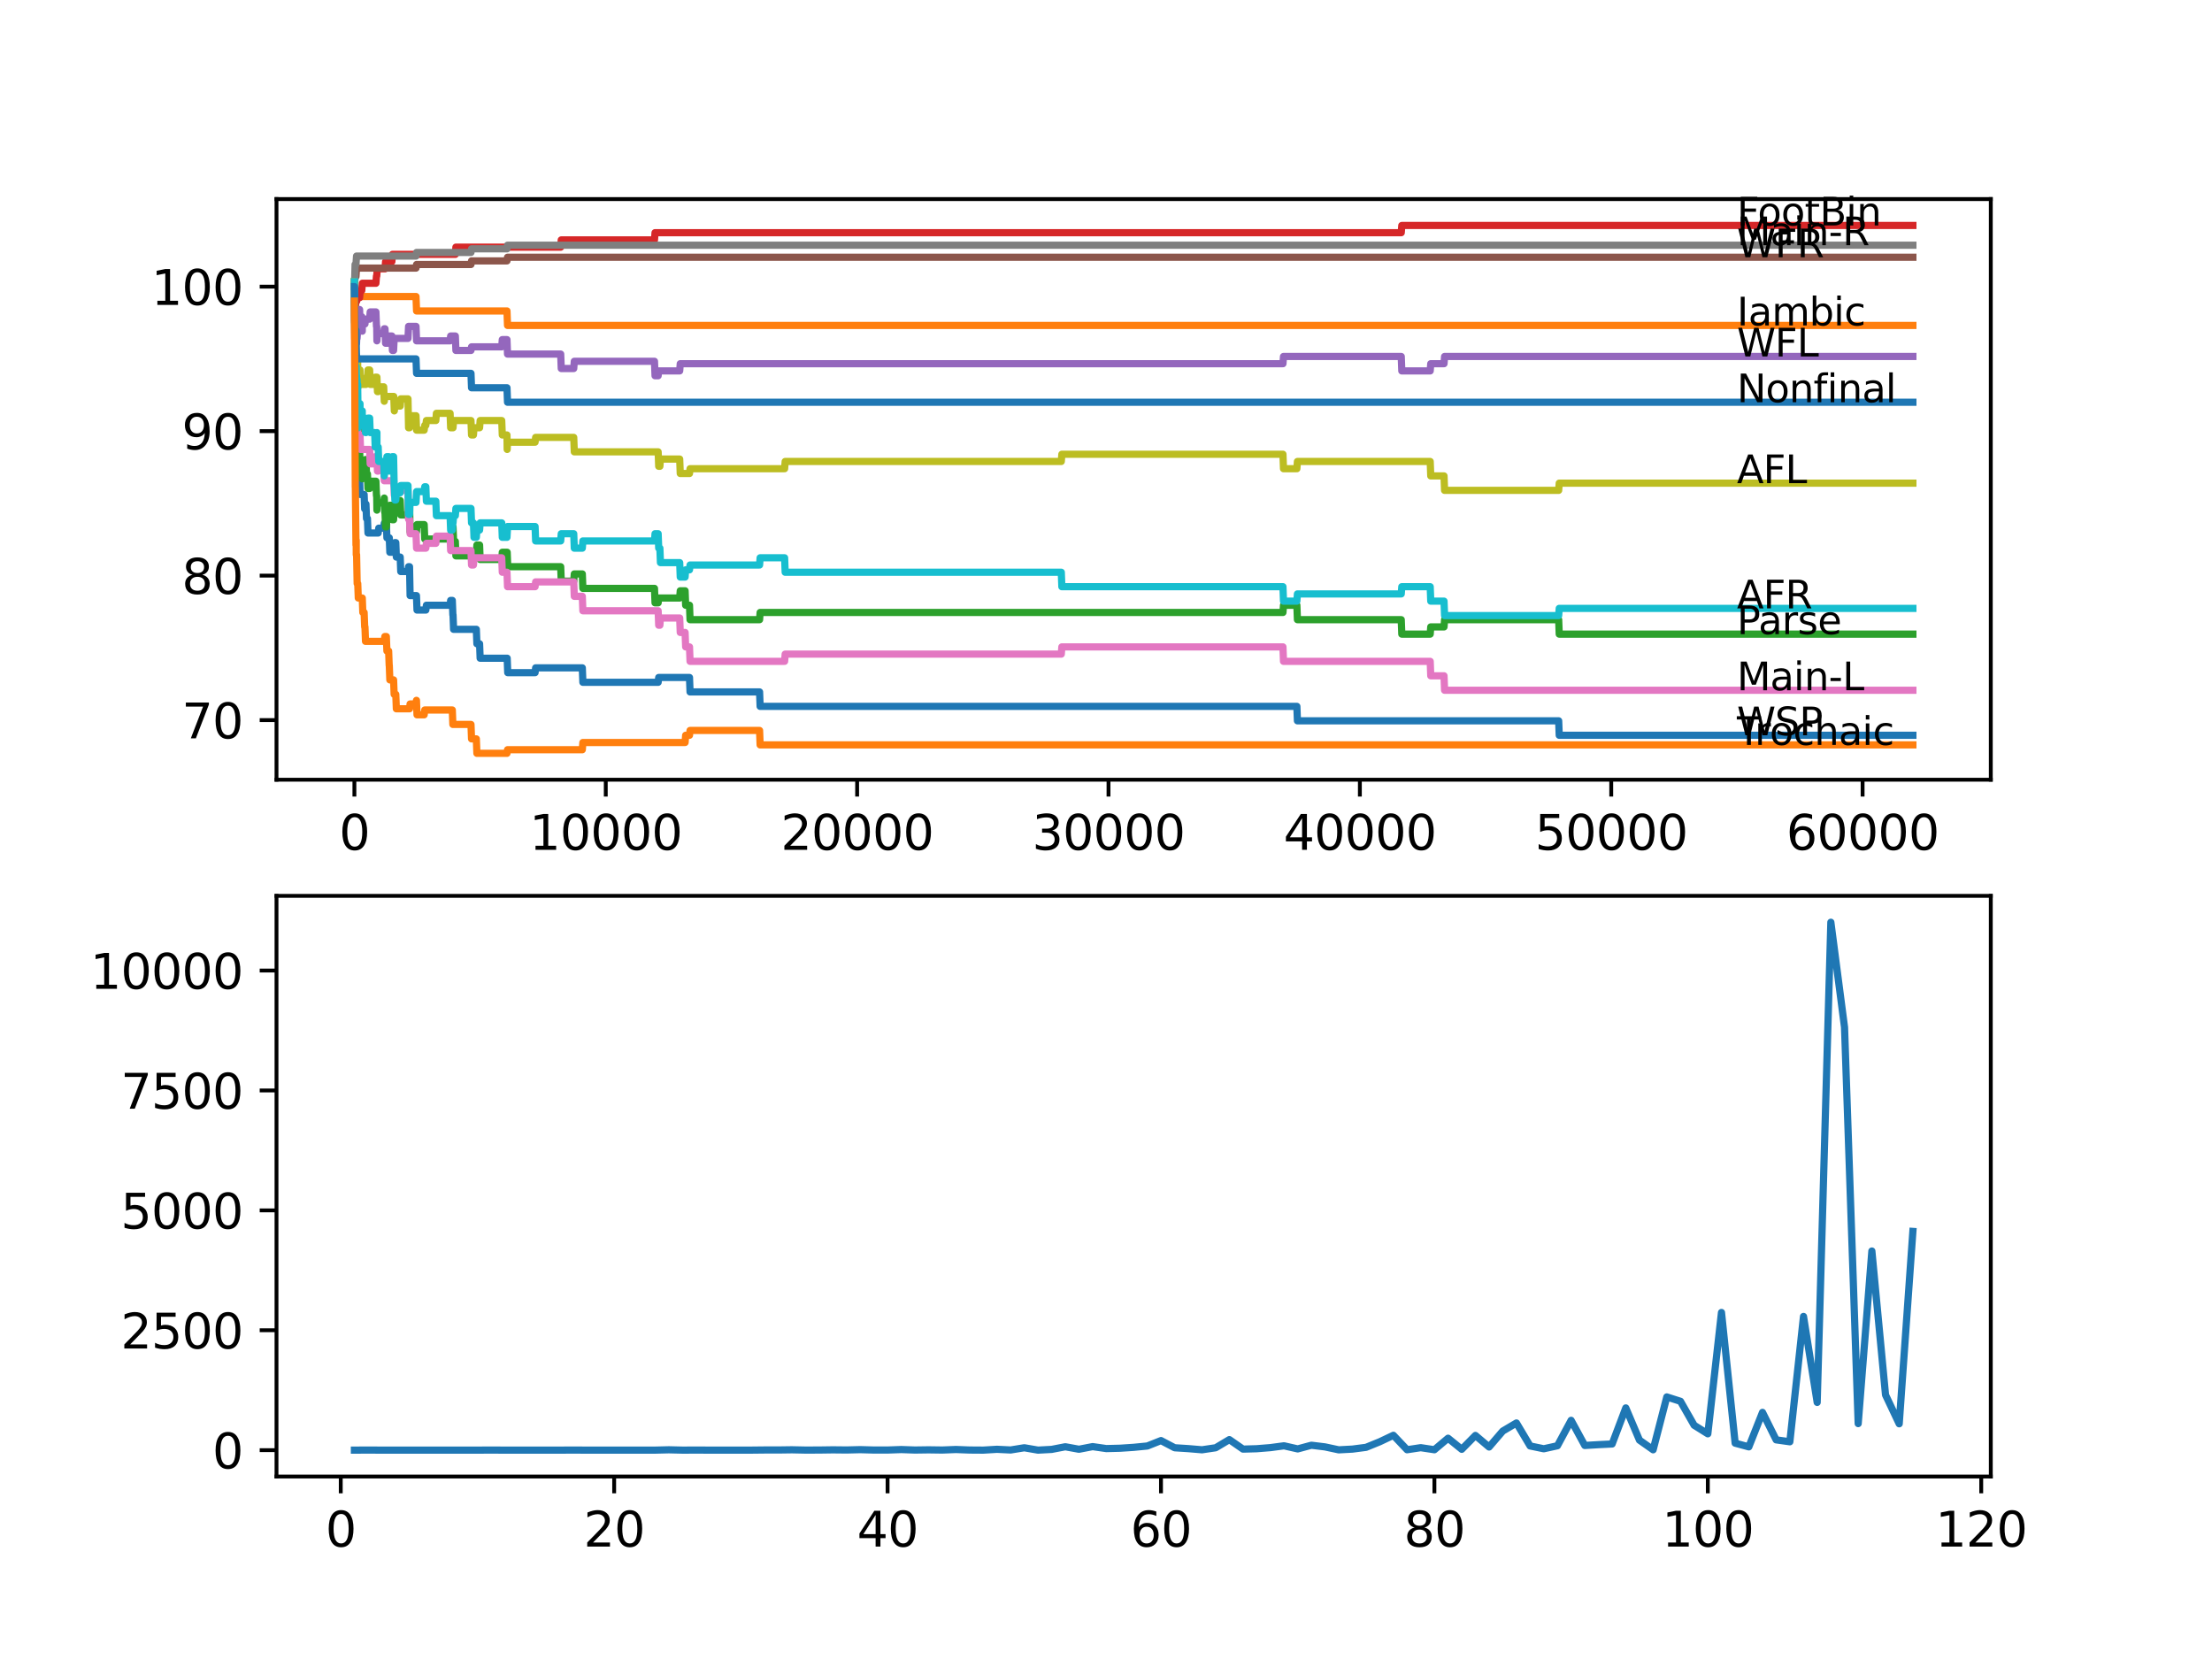<?xml version="1.0" encoding="utf-8" standalone="no"?>
<!DOCTYPE svg PUBLIC "-//W3C//DTD SVG 1.1//EN"
  "http://www.w3.org/Graphics/SVG/1.1/DTD/svg11.dtd">
<svg xmlns:xlink="http://www.w3.org/1999/xlink" width="460.8pt" height="345.6pt" viewBox="0 0 460.8 345.6" xmlns="http://www.w3.org/2000/svg" version="1.1">
 <defs>
  <style type="text/css">*{stroke-linejoin: round; stroke-linecap: butt}</style>
 </defs>
 <g id="figure_1">
  <g id="patch_1">
   <path d="M 0 345.6 
L 460.8 345.6 
L 460.8 0 
L 0 0 
z
" style="fill: #ffffff"/>
  </g>
  <g id="axes_1">
   <g id="patch_2">
    <path d="M 57.6 162.432 
L 414.72 162.432 
L 414.72 41.472 
L 57.6 41.472 
z
" style="fill: #ffffff"/>
   </g>
   <g id="matplotlib.axis_1">
    <g id="xtick_1">
     <g id="line2d_1">
      <defs>
       <path id="m3c7c722fdc" d="M 0 0 
L 0 3.5 
" style="stroke: #000000; stroke-width: 0.8"/>
      </defs>
      <g>
       <use xlink:href="#m3c7c722fdc" x="73.827" y="162.432" style="stroke: #000000; stroke-width: 0.8"/>
      </g>
     </g>
     <g id="text_1">
      <!-- 0 -->
      <g transform="translate(70.646 177.03)scale(0.1 -0.1)">
       <defs>
        <path id="DejaVuSans-30" d="M 2034 4250 
Q 1547 4250 1301 3770 
Q 1056 3291 1056 2328 
Q 1056 1369 1301 889 
Q 1547 409 2034 409 
Q 2525 409 2770 889 
Q 3016 1369 3016 2328 
Q 3016 3291 2770 3770 
Q 2525 4250 2034 4250 
z
M 2034 4750 
Q 2819 4750 3233 4129 
Q 3647 3509 3647 2328 
Q 3647 1150 3233 529 
Q 2819 -91 2034 -91 
Q 1250 -91 836 529 
Q 422 1150 422 2328 
Q 422 3509 836 4129 
Q 1250 4750 2034 4750 
z
" transform="scale(0.016)"/>
       </defs>
       <use xlink:href="#DejaVuSans-30"/>
      </g>
     </g>
    </g>
    <g id="xtick_2">
     <g id="line2d_2">
      <g>
       <use xlink:href="#m3c7c722fdc" x="126.192" y="162.432" style="stroke: #000000; stroke-width: 0.8"/>
      </g>
     </g>
     <g id="text_2">
      <!-- 10000 -->
      <g transform="translate(110.286 177.03)scale(0.1 -0.1)">
       <defs>
        <path id="DejaVuSans-31" d="M 794 531 
L 1825 531 
L 1825 4091 
L 703 3866 
L 703 4441 
L 1819 4666 
L 2450 4666 
L 2450 531 
L 3481 531 
L 3481 0 
L 794 0 
L 794 531 
z
" transform="scale(0.016)"/>
       </defs>
       <use xlink:href="#DejaVuSans-31"/>
       <use xlink:href="#DejaVuSans-30" x="63.623"/>
       <use xlink:href="#DejaVuSans-30" x="127.246"/>
       <use xlink:href="#DejaVuSans-30" x="190.869"/>
       <use xlink:href="#DejaVuSans-30" x="254.492"/>
      </g>
     </g>
    </g>
    <g id="xtick_3">
     <g id="line2d_3">
      <g>
       <use xlink:href="#m3c7c722fdc" x="178.556" y="162.432" style="stroke: #000000; stroke-width: 0.8"/>
      </g>
     </g>
     <g id="text_3">
      <!-- 20000 -->
      <g transform="translate(162.65 177.03)scale(0.1 -0.1)">
       <defs>
        <path id="DejaVuSans-32" d="M 1228 531 
L 3431 531 
L 3431 0 
L 469 0 
L 469 531 
Q 828 903 1448 1529 
Q 2069 2156 2228 2338 
Q 2531 2678 2651 2914 
Q 2772 3150 2772 3378 
Q 2772 3750 2511 3984 
Q 2250 4219 1831 4219 
Q 1534 4219 1204 4116 
Q 875 4013 500 3803 
L 500 4441 
Q 881 4594 1212 4672 
Q 1544 4750 1819 4750 
Q 2544 4750 2975 4387 
Q 3406 4025 3406 3419 
Q 3406 3131 3298 2873 
Q 3191 2616 2906 2266 
Q 2828 2175 2409 1742 
Q 1991 1309 1228 531 
z
" transform="scale(0.016)"/>
       </defs>
       <use xlink:href="#DejaVuSans-32"/>
       <use xlink:href="#DejaVuSans-30" x="63.623"/>
       <use xlink:href="#DejaVuSans-30" x="127.246"/>
       <use xlink:href="#DejaVuSans-30" x="190.869"/>
       <use xlink:href="#DejaVuSans-30" x="254.492"/>
      </g>
     </g>
    </g>
    <g id="xtick_4">
     <g id="line2d_4">
      <g>
       <use xlink:href="#m3c7c722fdc" x="230.921" y="162.432" style="stroke: #000000; stroke-width: 0.8"/>
      </g>
     </g>
     <g id="text_4">
      <!-- 30000 -->
      <g transform="translate(215.015 177.03)scale(0.1 -0.1)">
       <defs>
        <path id="DejaVuSans-33" d="M 2597 2516 
Q 3050 2419 3304 2112 
Q 3559 1806 3559 1356 
Q 3559 666 3084 287 
Q 2609 -91 1734 -91 
Q 1441 -91 1130 -33 
Q 819 25 488 141 
L 488 750 
Q 750 597 1062 519 
Q 1375 441 1716 441 
Q 2309 441 2620 675 
Q 2931 909 2931 1356 
Q 2931 1769 2642 2001 
Q 2353 2234 1838 2234 
L 1294 2234 
L 1294 2753 
L 1863 2753 
Q 2328 2753 2575 2939 
Q 2822 3125 2822 3475 
Q 2822 3834 2567 4026 
Q 2313 4219 1838 4219 
Q 1578 4219 1281 4162 
Q 984 4106 628 3988 
L 628 4550 
Q 988 4650 1302 4700 
Q 1616 4750 1894 4750 
Q 2613 4750 3031 4423 
Q 3450 4097 3450 3541 
Q 3450 3153 3228 2886 
Q 3006 2619 2597 2516 
z
" transform="scale(0.016)"/>
       </defs>
       <use xlink:href="#DejaVuSans-33"/>
       <use xlink:href="#DejaVuSans-30" x="63.623"/>
       <use xlink:href="#DejaVuSans-30" x="127.246"/>
       <use xlink:href="#DejaVuSans-30" x="190.869"/>
       <use xlink:href="#DejaVuSans-30" x="254.492"/>
      </g>
     </g>
    </g>
    <g id="xtick_5">
     <g id="line2d_5">
      <g>
       <use xlink:href="#m3c7c722fdc" x="283.285" y="162.432" style="stroke: #000000; stroke-width: 0.8"/>
      </g>
     </g>
     <g id="text_5">
      <!-- 40000 -->
      <g transform="translate(267.379 177.03)scale(0.1 -0.1)">
       <defs>
        <path id="DejaVuSans-34" d="M 2419 4116 
L 825 1625 
L 2419 1625 
L 2419 4116 
z
M 2253 4666 
L 3047 4666 
L 3047 1625 
L 3713 1625 
L 3713 1100 
L 3047 1100 
L 3047 0 
L 2419 0 
L 2419 1100 
L 313 1100 
L 313 1709 
L 2253 4666 
z
" transform="scale(0.016)"/>
       </defs>
       <use xlink:href="#DejaVuSans-34"/>
       <use xlink:href="#DejaVuSans-30" x="63.623"/>
       <use xlink:href="#DejaVuSans-30" x="127.246"/>
       <use xlink:href="#DejaVuSans-30" x="190.869"/>
       <use xlink:href="#DejaVuSans-30" x="254.492"/>
      </g>
     </g>
    </g>
    <g id="xtick_6">
     <g id="line2d_6">
      <g>
       <use xlink:href="#m3c7c722fdc" x="335.65" y="162.432" style="stroke: #000000; stroke-width: 0.8"/>
      </g>
     </g>
     <g id="text_6">
      <!-- 50000 -->
      <g transform="translate(319.744 177.03)scale(0.1 -0.1)">
       <defs>
        <path id="DejaVuSans-35" d="M 691 4666 
L 3169 4666 
L 3169 4134 
L 1269 4134 
L 1269 2991 
Q 1406 3038 1543 3061 
Q 1681 3084 1819 3084 
Q 2600 3084 3056 2656 
Q 3513 2228 3513 1497 
Q 3513 744 3044 326 
Q 2575 -91 1722 -91 
Q 1428 -91 1123 -41 
Q 819 9 494 109 
L 494 744 
Q 775 591 1075 516 
Q 1375 441 1709 441 
Q 2250 441 2565 725 
Q 2881 1009 2881 1497 
Q 2881 1984 2565 2268 
Q 2250 2553 1709 2553 
Q 1456 2553 1204 2497 
Q 953 2441 691 2322 
L 691 4666 
z
" transform="scale(0.016)"/>
       </defs>
       <use xlink:href="#DejaVuSans-35"/>
       <use xlink:href="#DejaVuSans-30" x="63.623"/>
       <use xlink:href="#DejaVuSans-30" x="127.246"/>
       <use xlink:href="#DejaVuSans-30" x="190.869"/>
       <use xlink:href="#DejaVuSans-30" x="254.492"/>
      </g>
     </g>
    </g>
    <g id="xtick_7">
     <g id="line2d_7">
      <g>
       <use xlink:href="#m3c7c722fdc" x="388.014" y="162.432" style="stroke: #000000; stroke-width: 0.8"/>
      </g>
     </g>
     <g id="text_7">
      <!-- 60000 -->
      <g transform="translate(372.108 177.03)scale(0.1 -0.1)">
       <defs>
        <path id="DejaVuSans-36" d="M 2113 2584 
Q 1688 2584 1439 2293 
Q 1191 2003 1191 1497 
Q 1191 994 1439 701 
Q 1688 409 2113 409 
Q 2538 409 2786 701 
Q 3034 994 3034 1497 
Q 3034 2003 2786 2293 
Q 2538 2584 2113 2584 
z
M 3366 4563 
L 3366 3988 
Q 3128 4100 2886 4159 
Q 2644 4219 2406 4219 
Q 1781 4219 1451 3797 
Q 1122 3375 1075 2522 
Q 1259 2794 1537 2939 
Q 1816 3084 2150 3084 
Q 2853 3084 3261 2657 
Q 3669 2231 3669 1497 
Q 3669 778 3244 343 
Q 2819 -91 2113 -91 
Q 1303 -91 875 529 
Q 447 1150 447 2328 
Q 447 3434 972 4092 
Q 1497 4750 2381 4750 
Q 2619 4750 2861 4703 
Q 3103 4656 3366 4563 
z
" transform="scale(0.016)"/>
       </defs>
       <use xlink:href="#DejaVuSans-36"/>
       <use xlink:href="#DejaVuSans-30" x="63.623"/>
       <use xlink:href="#DejaVuSans-30" x="127.246"/>
       <use xlink:href="#DejaVuSans-30" x="190.869"/>
       <use xlink:href="#DejaVuSans-30" x="254.492"/>
      </g>
     </g>
    </g>
   </g>
   <g id="matplotlib.axis_2">
    <g id="ytick_1">
     <g id="line2d_8">
      <defs>
       <path id="me47353c62b" d="M 0 0 
L -3.5 0 
" style="stroke: #000000; stroke-width: 0.8"/>
      </defs>
      <g>
       <use xlink:href="#me47353c62b" x="57.6" y="150.011" style="stroke: #000000; stroke-width: 0.8"/>
      </g>
     </g>
     <g id="text_8">
      <!-- 70 -->
      <g transform="translate(37.875 153.81)scale(0.1 -0.1)">
       <defs>
        <path id="DejaVuSans-37" d="M 525 4666 
L 3525 4666 
L 3525 4397 
L 1831 0 
L 1172 0 
L 2766 4134 
L 525 4134 
L 525 4666 
z
" transform="scale(0.016)"/>
       </defs>
       <use xlink:href="#DejaVuSans-37"/>
       <use xlink:href="#DejaVuSans-30" x="63.623"/>
      </g>
     </g>
    </g>
    <g id="ytick_2">
     <g id="line2d_9">
      <g>
       <use xlink:href="#me47353c62b" x="57.6" y="119.911" style="stroke: #000000; stroke-width: 0.8"/>
      </g>
     </g>
     <g id="text_9">
      <!-- 80 -->
      <g transform="translate(37.875 123.711)scale(0.1 -0.1)">
       <defs>
        <path id="DejaVuSans-38" d="M 2034 2216 
Q 1584 2216 1326 1975 
Q 1069 1734 1069 1313 
Q 1069 891 1326 650 
Q 1584 409 2034 409 
Q 2484 409 2743 651 
Q 3003 894 3003 1313 
Q 3003 1734 2745 1975 
Q 2488 2216 2034 2216 
z
M 1403 2484 
Q 997 2584 770 2862 
Q 544 3141 544 3541 
Q 544 4100 942 4425 
Q 1341 4750 2034 4750 
Q 2731 4750 3128 4425 
Q 3525 4100 3525 3541 
Q 3525 3141 3298 2862 
Q 3072 2584 2669 2484 
Q 3125 2378 3379 2068 
Q 3634 1759 3634 1313 
Q 3634 634 3220 271 
Q 2806 -91 2034 -91 
Q 1263 -91 848 271 
Q 434 634 434 1313 
Q 434 1759 690 2068 
Q 947 2378 1403 2484 
z
M 1172 3481 
Q 1172 3119 1398 2916 
Q 1625 2713 2034 2713 
Q 2441 2713 2670 2916 
Q 2900 3119 2900 3481 
Q 2900 3844 2670 4047 
Q 2441 4250 2034 4250 
Q 1625 4250 1398 4047 
Q 1172 3844 1172 3481 
z
" transform="scale(0.016)"/>
       </defs>
       <use xlink:href="#DejaVuSans-38"/>
       <use xlink:href="#DejaVuSans-30" x="63.623"/>
      </g>
     </g>
    </g>
    <g id="ytick_3">
     <g id="line2d_10">
      <g>
       <use xlink:href="#me47353c62b" x="57.6" y="89.812" style="stroke: #000000; stroke-width: 0.8"/>
      </g>
     </g>
     <g id="text_10">
      <!-- 90 -->
      <g transform="translate(37.875 93.611)scale(0.1 -0.1)">
       <defs>
        <path id="DejaVuSans-39" d="M 703 97 
L 703 672 
Q 941 559 1184 500 
Q 1428 441 1663 441 
Q 2288 441 2617 861 
Q 2947 1281 2994 2138 
Q 2813 1869 2534 1725 
Q 2256 1581 1919 1581 
Q 1219 1581 811 2004 
Q 403 2428 403 3163 
Q 403 3881 828 4315 
Q 1253 4750 1959 4750 
Q 2769 4750 3195 4129 
Q 3622 3509 3622 2328 
Q 3622 1225 3098 567 
Q 2575 -91 1691 -91 
Q 1453 -91 1209 -44 
Q 966 3 703 97 
z
M 1959 2075 
Q 2384 2075 2632 2365 
Q 2881 2656 2881 3163 
Q 2881 3666 2632 3958 
Q 2384 4250 1959 4250 
Q 1534 4250 1286 3958 
Q 1038 3666 1038 3163 
Q 1038 2656 1286 2365 
Q 1534 2075 1959 2075 
z
" transform="scale(0.016)"/>
       </defs>
       <use xlink:href="#DejaVuSans-39"/>
       <use xlink:href="#DejaVuSans-30" x="63.623"/>
      </g>
     </g>
    </g>
    <g id="ytick_4">
     <g id="line2d_11">
      <g>
       <use xlink:href="#me47353c62b" x="57.6" y="59.712" style="stroke: #000000; stroke-width: 0.8"/>
      </g>
     </g>
     <g id="text_11">
      <!-- 100 -->
      <g transform="translate(31.512 63.512)scale(0.1 -0.1)">
       <use xlink:href="#DejaVuSans-31"/>
       <use xlink:href="#DejaVuSans-30" x="63.623"/>
       <use xlink:href="#DejaVuSans-30" x="127.246"/>
      </g>
     </g>
    </g>
   </g>
   <g id="line2d_12">
    <path d="M 73.833 62.722 
L 73.859 61.117 
L 73.875 67.137 
L 73.917 65.13 
L 74.068 88.708 
L 74.084 88.708 
L 74.21 99.745 
L 74.267 98.741 
L 74.273 101.751 
L 74.314 99.996 
L 74.906 99.996 
L 75.021 103.005 
L 75.854 103.005 
L 75.969 106.015 
L 76.027 106.015 
L 76.142 105.012 
L 76.236 105.012 
L 76.351 108.022 
L 76.545 108.022 
L 76.66 111.032 
L 78.781 111.032 
L 78.896 110.029 
L 79.933 110.029 
L 80.048 109.025 
L 80.483 109.025 
L 80.598 112.035 
L 81.096 112.035 
L 81.211 115.045 
L 81.991 115.045 
L 82.106 114.042 
L 82.143 114.042 
L 82.258 113.039 
L 82.452 113.039 
L 82.567 116.049 
L 83.368 116.049 
L 83.484 119.059 
L 84.992 119.059 
L 85.107 118.055 
L 85.311 118.055 
L 85.431 124.075 
L 86.756 124.075 
L 86.871 127.085 
L 88.709 127.085 
L 88.825 126.082 
L 93.763 126.082 
L 93.878 125.078 
L 94.223 125.078 
L 94.339 128.088 
L 94.375 128.088 
L 94.491 131.098 
L 99.23 131.098 
L 99.345 134.108 
L 99.905 134.108 
L 100.02 137.118 
L 105.655 137.118 
L 105.77 140.128 
L 111.467 140.128 
L 111.582 139.125 
L 121.306 139.125 
L 121.422 142.135 
L 137.105 142.135 
L 137.22 141.132 
L 143.635 141.132 
L 143.75 144.142 
L 158.234 144.142 
L 158.349 147.151 
L 270.163 147.151 
L 270.278 150.161 
L 324.7 150.161 
L 324.816 153.171 
L 398.487 153.171 
L 398.487 153.171 
" clip-path="url(#p05f97fe7d3)" style="fill: none; stroke: #1f77b4; stroke-width: 1.5; stroke-linecap: square"/>
   </g>
   <g id="line2d_13">
    <path d="M 73.833 59.712 
L 73.843 59.712 
L 73.848 58.207 
L 73.901 70.648 
L 73.932 64.779 
L 74.026 64.779 
L 74.142 61.769 
L 86.662 61.769 
L 86.777 64.779 
L 105.613 64.779 
L 105.728 67.789 
L 398.487 67.789 
L 398.487 67.789 
" clip-path="url(#p05f97fe7d3)" style="fill: none; stroke: #ff7f0e; stroke-width: 1.5; stroke-linecap: square"/>
   </g>
   <g id="line2d_14">
    <path d="M 73.833 59.712 
L 73.859 58.107 
L 73.911 65.632 
L 74.042 77.923 
L 74.063 76.418 
L 74.142 79.929 
L 74.152 79.929 
L 74.189 79.177 
L 74.194 82.187 
L 74.252 81.183 
L 74.283 81.183 
L 74.299 80.18 
L 74.304 83.19 
L 74.367 83.19 
L 74.487 90.715 
L 74.508 90.715 
L 74.623 86.2 
L 74.744 92.22 
L 74.906 92.22 
L 74.995 98.24 
L 75.021 96.735 
L 75.367 96.735 
L 75.466 99.745 
L 75.477 98.24 
L 75.854 98.24 
L 75.969 96.735 
L 76.027 96.735 
L 76.142 95.731 
L 76.236 95.731 
L 76.351 98.741 
L 76.545 98.741 
L 76.66 101.751 
L 77.001 101.751 
L 77.116 100.246 
L 78.31 100.246 
L 78.425 103.256 
L 78.477 103.256 
L 78.519 106.266 
L 78.587 104.761 
L 79.933 104.761 
L 80.048 103.758 
L 80.164 106.768 
L 80.205 106.768 
L 80.321 109.778 
L 80.483 109.778 
L 80.598 108.273 
L 80.96 108.273 
L 81.075 106.768 
L 81.096 106.768 
L 81.211 105.263 
L 81.635 105.263 
L 81.75 108.273 
L 81.991 108.273 
L 82.112 105.765 
L 82.452 105.765 
L 82.567 104.26 
L 83.368 104.26 
L 83.484 107.27 
L 84.992 107.27 
L 85.112 104.761 
L 85.311 104.761 
L 85.431 110.781 
L 86.756 110.781 
L 86.871 109.276 
L 88.364 109.276 
L 88.479 112.286 
L 93.763 112.286 
L 93.878 111.283 
L 94.223 111.283 
L 94.339 109.778 
L 94.375 109.778 
L 94.491 112.788 
L 94.857 112.788 
L 94.972 115.798 
L 98.114 115.798 
L 98.229 115.045 
L 99.23 115.045 
L 99.345 113.54 
L 99.905 113.54 
L 100.02 116.55 
L 104.518 116.55 
L 104.634 115.045 
L 105.655 115.045 
L 105.77 118.055 
L 116.803 118.055 
L 116.918 121.065 
L 119.521 121.065 
L 119.636 119.56 
L 121.306 119.56 
L 121.422 122.57 
L 136.34 122.57 
L 136.455 125.58 
L 137.105 125.58 
L 137.22 124.577 
L 141.592 124.577 
L 141.708 123.072 
L 142.718 123.072 
L 142.833 126.082 
L 143.635 126.082 
L 143.75 129.092 
L 158.234 129.092 
L 158.349 127.587 
L 267.262 127.587 
L 267.377 126.082 
L 270.163 126.082 
L 270.278 129.092 
L 291.905 129.092 
L 292.02 132.102 
L 297.937 132.102 
L 298.052 130.597 
L 300.817 130.597 
L 300.932 129.092 
L 324.7 129.092 
L 324.816 132.102 
L 398.487 132.102 
L 398.487 132.102 
" clip-path="url(#p05f97fe7d3)" style="fill: none; stroke: #2ca02c; stroke-width: 1.5; stroke-linecap: square"/>
   </g>
   <g id="line2d_15">
    <path d="M 73.833 59.712 
L 73.875 59.712 
L 73.906 65.732 
L 73.99 63.776 
L 74.021 63.776 
L 74.136 62.772 
L 74.299 62.772 
L 74.414 62.02 
L 74.911 62.02 
L 75.027 60.515 
L 75.367 60.515 
L 75.482 59.01 
L 78.31 59.01 
L 78.425 57.505 
L 78.477 57.505 
L 78.593 56 
L 80.205 56 
L 80.321 54.495 
L 81.635 54.495 
L 81.75 52.99 
L 94.857 52.99 
L 94.972 51.485 
L 116.803 51.485 
L 116.918 49.98 
L 136.34 49.98 
L 136.455 48.475 
L 291.905 48.475 
L 292.02 46.97 
L 398.487 46.97 
L 398.487 46.97 
" clip-path="url(#p05f97fe7d3)" style="fill: none; stroke: #d62728; stroke-width: 1.5; stroke-linecap: square"/>
   </g>
   <g id="line2d_16">
    <path d="M 73.833 59.712 
L 73.848 58.709 
L 73.88 66.736 
L 73.906 65.732 
L 73.953 75.515 
L 74.026 72.003 
L 74.042 72.003 
L 74.157 69.495 
L 74.21 69.495 
L 74.267 68.491 
L 74.273 71.501 
L 74.314 70.498 
L 74.383 70.498 
L 74.498 68.993 
L 74.508 68.993 
L 74.634 64.478 
L 74.911 64.478 
L 74.995 67.488 
L 75.021 65.983 
L 75.367 65.983 
L 75.466 68.993 
L 75.477 67.488 
L 76.027 67.488 
L 76.142 66.485 
L 77.001 66.485 
L 77.116 64.98 
L 78.31 64.98 
L 78.425 67.99 
L 78.477 67.99 
L 78.519 71 
L 78.587 69.495 
L 79.933 69.495 
L 80.048 68.491 
L 80.205 68.491 
L 80.321 71.501 
L 80.96 71.501 
L 81.075 69.996 
L 81.635 69.996 
L 81.75 73.006 
L 81.991 73.006 
L 82.112 70.498 
L 84.992 70.498 
L 85.112 67.99 
L 86.662 67.99 
L 86.777 71 
L 93.763 71 
L 93.878 69.996 
L 94.857 69.996 
L 94.972 73.006 
L 98.114 73.006 
L 98.229 72.254 
L 104.518 72.254 
L 104.634 70.749 
L 105.613 70.749 
L 105.728 73.759 
L 116.803 73.759 
L 116.918 76.769 
L 119.521 76.769 
L 119.636 75.264 
L 136.34 75.264 
L 136.455 78.274 
L 137.105 78.274 
L 137.22 77.27 
L 141.592 77.27 
L 141.708 75.765 
L 267.262 75.765 
L 267.377 74.26 
L 291.905 74.26 
L 292.02 77.27 
L 297.937 77.27 
L 298.052 75.765 
L 300.817 75.765 
L 300.932 74.26 
L 398.487 74.26 
L 398.487 74.26 
" clip-path="url(#p05f97fe7d3)" style="fill: none; stroke: #9467bd; stroke-width: 1.5; stroke-linecap: square"/>
   </g>
   <g id="line2d_17">
    <path d="M 73.833 59.712 
L 73.854 59.712 
L 73.979 57.605 
L 74.152 57.605 
L 74.273 55.85 
L 86.662 55.85 
L 86.777 55.097 
L 98.114 55.097 
L 98.229 54.345 
L 105.613 54.345 
L 105.728 53.592 
L 398.487 53.592 
L 398.487 53.592 
" clip-path="url(#p05f97fe7d3)" style="fill: none; stroke: #8c564b; stroke-width: 1.5; stroke-linecap: square"/>
   </g>
   <g id="line2d_18">
    <path d="M 73.833 58.709 
L 73.843 58.709 
L 73.943 81.183 
L 73.99 80.581 
L 74.006 80.581 
L 74.121 85.598 
L 74.152 85.598 
L 74.267 88.608 
L 74.419 88.608 
L 74.508 86.601 
L 74.513 89.611 
L 74.524 89.611 
L 74.529 89.611 
L 74.623 92.621 
L 74.639 91.618 
L 74.644 91.618 
L 74.76 90.615 
L 74.995 90.615 
L 75.11 93.624 
L 77.001 93.624 
L 77.116 96.634 
L 78.048 96.634 
L 78.163 95.129 
L 78.519 95.129 
L 78.635 98.139 
L 78.781 98.139 
L 78.896 97.136 
L 79.933 97.136 
L 80.048 100.146 
L 82.028 100.146 
L 82.143 103.156 
L 82.258 102.153 
L 84.992 102.153 
L 85.112 108.173 
L 85.311 108.173 
L 85.426 111.183 
L 86.662 111.183 
L 86.777 114.192 
L 88.709 114.192 
L 88.825 113.189 
L 90.794 113.189 
L 90.909 111.684 
L 93.763 111.684 
L 93.878 114.694 
L 98.114 114.694 
L 98.229 117.704 
L 98.627 117.704 
L 98.743 116.199 
L 104.518 116.199 
L 104.634 119.209 
L 105.613 119.209 
L 105.728 122.219 
L 111.467 122.219 
L 111.582 121.216 
L 119.521 121.216 
L 119.636 124.226 
L 121.306 124.226 
L 121.422 127.236 
L 137.105 127.236 
L 137.22 130.246 
L 137.466 130.246 
L 137.581 128.741 
L 141.592 128.741 
L 141.708 131.751 
L 142.718 131.751 
L 142.833 134.76 
L 143.635 134.76 
L 143.75 137.77 
L 163.449 137.77 
L 163.565 136.265 
L 221.087 136.265 
L 221.202 134.76 
L 267.262 134.76 
L 267.377 137.77 
L 297.937 137.77 
L 298.052 140.78 
L 300.817 140.78 
L 300.932 143.79 
L 398.487 143.79 
L 398.487 143.79 
" clip-path="url(#p05f97fe7d3)" style="fill: none; stroke: #e377c2; stroke-width: 1.5; stroke-linecap: square"/>
   </g>
   <g id="line2d_19">
    <path d="M 73.833 59.712 
L 73.843 59.712 
L 73.969 55.097 
L 74.152 55.097 
L 74.273 53.341 
L 86.662 53.341 
L 86.777 52.589 
L 98.114 52.589 
L 98.229 51.836 
L 105.613 51.836 
L 105.728 51.084 
L 398.487 51.084 
L 398.487 51.084 
" clip-path="url(#p05f97fe7d3)" style="fill: none; stroke: #7f7f7f; stroke-width: 1.5; stroke-linecap: square"/>
   </g>
   <g id="line2d_20">
    <path d="M 73.833 58.709 
L 73.848 58.709 
L 73.943 73.408 
L 73.979 71.301 
L 74.006 71.301 
L 74.021 77.321 
L 74.121 75.314 
L 74.136 75.314 
L 74.152 73.809 
L 74.157 76.819 
L 74.241 75.816 
L 74.267 75.816 
L 74.299 78.826 
L 74.377 76.568 
L 74.419 76.568 
L 74.508 74.561 
L 74.513 77.571 
L 74.524 77.571 
L 74.529 77.571 
L 74.623 80.581 
L 74.639 79.578 
L 74.644 79.578 
L 74.76 78.575 
L 74.906 78.575 
L 74.995 77.07 
L 75 80.08 
L 75.011 80.08 
L 76.236 80.08 
L 76.351 78.575 
L 76.545 78.575 
L 76.66 77.07 
L 77.001 77.07 
L 77.116 80.08 
L 78.048 80.08 
L 78.163 78.575 
L 78.519 78.575 
L 78.635 81.585 
L 78.781 81.585 
L 78.896 80.581 
L 79.933 80.581 
L 80.048 83.591 
L 80.164 82.588 
L 82.028 82.588 
L 82.143 85.598 
L 82.258 84.595 
L 83.368 84.595 
L 83.484 83.09 
L 84.992 83.09 
L 85.112 89.11 
L 85.311 89.11 
L 85.431 86.601 
L 86.662 86.601 
L 86.777 89.611 
L 88.364 89.611 
L 88.479 88.608 
L 88.709 88.608 
L 88.825 87.605 
L 90.794 87.605 
L 90.909 86.1 
L 93.763 86.1 
L 93.878 89.11 
L 94.375 89.11 
L 94.491 87.605 
L 98.114 87.605 
L 98.229 90.615 
L 98.627 90.615 
L 98.743 89.11 
L 99.905 89.11 
L 100.02 87.605 
L 104.518 87.605 
L 104.634 90.615 
L 105.613 90.615 
L 105.655 93.624 
L 105.723 92.119 
L 111.467 92.119 
L 111.582 91.116 
L 119.521 91.116 
L 119.636 94.126 
L 137.105 94.126 
L 137.22 97.136 
L 137.466 97.136 
L 137.581 95.631 
L 141.592 95.631 
L 141.708 98.641 
L 143.635 98.641 
L 143.75 97.638 
L 163.449 97.638 
L 163.565 96.133 
L 221.087 96.133 
L 221.202 94.628 
L 267.262 94.628 
L 267.377 97.638 
L 270.163 97.638 
L 270.278 96.133 
L 297.937 96.133 
L 298.052 99.143 
L 300.817 99.143 
L 300.932 102.153 
L 324.7 102.153 
L 324.816 100.648 
L 398.487 100.648 
L 398.487 100.648 
" clip-path="url(#p05f97fe7d3)" style="fill: none; stroke: #bcbd22; stroke-width: 1.5; stroke-linecap: square"/>
   </g>
   <g id="line2d_21">
    <path d="M 73.833 58.709 
L 73.964 75.565 
L 73.969 74.06 
L 74.006 74.06 
L 74.021 80.08 
L 74.121 76.568 
L 74.126 76.568 
L 74.136 79.578 
L 74.194 76.317 
L 74.241 79.327 
L 74.267 79.327 
L 74.283 78.324 
L 74.288 81.334 
L 74.377 79.076 
L 74.383 79.076 
L 74.419 82.086 
L 74.493 80.08 
L 74.508 80.08 
L 74.623 89.11 
L 74.629 88.106 
L 74.644 88.106 
L 74.76 87.103 
L 74.906 87.103 
L 74.995 84.093 
L 75.016 87.103 
L 75.367 87.103 
L 75.466 85.598 
L 75.472 88.608 
L 75.854 88.608 
L 75.969 87.103 
L 76.027 87.103 
L 76.142 90.113 
L 76.236 90.113 
L 76.351 88.608 
L 76.545 88.608 
L 76.66 87.103 
L 77.001 87.103 
L 77.116 90.113 
L 78.048 90.113 
L 78.163 93.123 
L 78.31 93.123 
L 78.425 91.618 
L 78.477 91.618 
L 78.519 90.113 
L 78.525 93.123 
L 78.582 93.123 
L 78.781 93.123 
L 78.896 96.133 
L 79.933 96.133 
L 80.048 99.143 
L 80.164 98.139 
L 80.205 98.139 
L 80.321 96.634 
L 80.483 96.634 
L 80.598 95.129 
L 80.96 95.129 
L 81.075 98.139 
L 81.096 98.139 
L 81.211 96.634 
L 81.635 96.634 
L 81.75 95.129 
L 81.991 95.129 
L 82.112 101.149 
L 82.143 101.149 
L 82.258 104.159 
L 82.452 104.159 
L 82.567 102.654 
L 83.368 102.654 
L 83.484 101.149 
L 84.992 101.149 
L 85.112 107.169 
L 85.311 107.169 
L 85.431 104.661 
L 86.662 104.661 
L 86.788 102.403 
L 88.364 102.403 
L 88.479 101.4 
L 88.709 101.4 
L 88.825 104.41 
L 90.794 104.41 
L 90.909 107.42 
L 93.763 107.42 
L 93.878 110.43 
L 94.223 110.43 
L 94.339 108.925 
L 94.375 108.925 
L 94.491 107.42 
L 94.857 107.42 
L 94.972 105.915 
L 98.114 105.915 
L 98.229 108.925 
L 98.627 108.925 
L 98.743 111.935 
L 99.23 111.935 
L 99.345 110.43 
L 99.905 110.43 
L 100.02 108.925 
L 104.518 108.925 
L 104.634 111.935 
L 105.613 111.935 
L 105.738 109.678 
L 111.467 109.678 
L 111.582 112.688 
L 116.803 112.688 
L 116.918 111.183 
L 119.521 111.183 
L 119.636 114.192 
L 121.306 114.192 
L 121.422 112.688 
L 136.34 112.688 
L 136.455 111.183 
L 137.105 111.183 
L 137.22 114.192 
L 137.466 114.192 
L 137.581 117.202 
L 141.592 117.202 
L 141.708 120.212 
L 142.718 120.212 
L 142.833 118.707 
L 143.635 118.707 
L 143.75 117.704 
L 158.234 117.704 
L 158.349 116.199 
L 163.449 116.199 
L 163.565 119.209 
L 221.087 119.209 
L 221.202 122.219 
L 267.262 122.219 
L 267.377 125.229 
L 270.163 125.229 
L 270.278 123.724 
L 291.905 123.724 
L 292.02 122.219 
L 297.937 122.219 
L 298.052 125.229 
L 300.817 125.229 
L 300.932 128.239 
L 324.7 128.239 
L 324.816 126.734 
L 398.487 126.734 
L 398.487 126.734 
" clip-path="url(#p05f97fe7d3)" style="fill: none; stroke: #17becf; stroke-width: 1.5; stroke-linecap: square"/>
   </g>
   <g id="line2d_22">
    <path d="M 73.833 59.712 
L 73.854 59.712 
L 73.979 68.742 
L 74.152 68.742 
L 74.273 74.762 
L 86.662 74.762 
L 86.777 77.772 
L 98.114 77.772 
L 98.229 80.782 
L 105.613 80.782 
L 105.728 83.792 
L 398.487 83.792 
L 398.487 83.792 
" clip-path="url(#p05f97fe7d3)" style="fill: none; stroke: #1f77b4; stroke-width: 1.5; stroke-linecap: square"/>
   </g>
   <g id="line2d_23">
    <path d="M 73.833 62.722 
L 74.011 101.501 
L 74.026 101.501 
L 74.157 113.54 
L 74.189 113.54 
L 74.21 112.537 
L 74.215 115.547 
L 74.283 115.547 
L 74.403 121.567 
L 74.524 121.567 
L 74.639 124.577 
L 75.466 124.577 
L 75.582 127.587 
L 75.854 127.587 
L 75.969 130.597 
L 76.027 130.597 
L 76.142 133.607 
L 80.048 133.607 
L 80.164 132.603 
L 80.483 132.603 
L 80.598 135.613 
L 80.96 135.613 
L 81.075 138.623 
L 81.096 138.623 
L 81.211 141.633 
L 81.991 141.633 
L 82.106 144.643 
L 82.452 144.643 
L 82.567 147.653 
L 85.311 147.653 
L 85.426 146.65 
L 86.662 146.65 
L 86.756 145.897 
L 86.871 148.907 
L 88.364 148.907 
L 88.479 147.904 
L 94.223 147.904 
L 94.339 150.914 
L 98.114 150.914 
L 98.229 153.924 
L 99.23 153.924 
L 99.345 156.934 
L 105.613 156.934 
L 105.728 156.181 
L 121.306 156.181 
L 121.422 154.676 
L 142.718 154.676 
L 142.833 153.171 
L 143.635 153.171 
L 143.75 152.168 
L 158.234 152.168 
L 158.349 155.178 
L 398.487 155.178 
L 398.487 155.178 
" clip-path="url(#p05f97fe7d3)" style="fill: none; stroke: #ff7f0e; stroke-width: 1.5; stroke-linecap: square"/>
   </g>
   <g id="patch_3">
    <path d="M 57.6 162.432 
L 57.6 41.472 
" style="fill: none; stroke: #000000; stroke-width: 0.8; stroke-linejoin: miter; stroke-linecap: square"/>
   </g>
   <g id="patch_4">
    <path d="M 414.72 162.432 
L 414.72 41.472 
" style="fill: none; stroke: #000000; stroke-width: 0.8; stroke-linejoin: miter; stroke-linecap: square"/>
   </g>
   <g id="patch_5">
    <path d="M 57.6 162.432 
L 414.72 162.432 
" style="fill: none; stroke: #000000; stroke-width: 0.8; stroke-linejoin: miter; stroke-linecap: square"/>
   </g>
   <g id="patch_6">
    <path d="M 57.6 41.472 
L 414.72 41.472 
" style="fill: none; stroke: #000000; stroke-width: 0.8; stroke-linejoin: miter; stroke-linecap: square"/>
   </g>
   <g id="text_12">
    <!-- WSP -->
    <g transform="translate(361.832 153.171)scale(0.08 -0.08)">
     <defs>
      <path id="DejaVuSans-57" d="M 213 4666 
L 850 4666 
L 1831 722 
L 2809 4666 
L 3519 4666 
L 4500 722 
L 5478 4666 
L 6119 4666 
L 4947 0 
L 4153 0 
L 3169 4050 
L 2175 0 
L 1381 0 
L 213 4666 
z
" transform="scale(0.016)"/>
      <path id="DejaVuSans-53" d="M 3425 4513 
L 3425 3897 
Q 3066 4069 2747 4153 
Q 2428 4238 2131 4238 
Q 1616 4238 1336 4038 
Q 1056 3838 1056 3469 
Q 1056 3159 1242 3001 
Q 1428 2844 1947 2747 
L 2328 2669 
Q 3034 2534 3370 2195 
Q 3706 1856 3706 1288 
Q 3706 609 3251 259 
Q 2797 -91 1919 -91 
Q 1588 -91 1214 -16 
Q 841 59 441 206 
L 441 856 
Q 825 641 1194 531 
Q 1563 422 1919 422 
Q 2459 422 2753 634 
Q 3047 847 3047 1241 
Q 3047 1584 2836 1778 
Q 2625 1972 2144 2069 
L 1759 2144 
Q 1053 2284 737 2584 
Q 422 2884 422 3419 
Q 422 4038 858 4394 
Q 1294 4750 2059 4750 
Q 2388 4750 2728 4690 
Q 3069 4631 3425 4513 
z
" transform="scale(0.016)"/>
      <path id="DejaVuSans-50" d="M 1259 4147 
L 1259 2394 
L 2053 2394 
Q 2494 2394 2734 2622 
Q 2975 2850 2975 3272 
Q 2975 3691 2734 3919 
Q 2494 4147 2053 4147 
L 1259 4147 
z
M 628 4666 
L 2053 4666 
Q 2838 4666 3239 4311 
Q 3641 3956 3641 3272 
Q 3641 2581 3239 2228 
Q 2838 1875 2053 1875 
L 1259 1875 
L 1259 0 
L 628 0 
L 628 4666 
z
" transform="scale(0.016)"/>
     </defs>
     <use xlink:href="#DejaVuSans-57"/>
     <use xlink:href="#DejaVuSans-53" x="98.877"/>
     <use xlink:href="#DejaVuSans-50" x="162.354"/>
    </g>
   </g>
   <g id="text_13">
    <!-- Iambic -->
    <g transform="translate(361.832 67.789)scale(0.08 -0.08)">
     <defs>
      <path id="DejaVuSans-49" d="M 628 4666 
L 1259 4666 
L 1259 0 
L 628 0 
L 628 4666 
z
" transform="scale(0.016)"/>
      <path id="DejaVuSans-61" d="M 2194 1759 
Q 1497 1759 1228 1600 
Q 959 1441 959 1056 
Q 959 750 1161 570 
Q 1363 391 1709 391 
Q 2188 391 2477 730 
Q 2766 1069 2766 1631 
L 2766 1759 
L 2194 1759 
z
M 3341 1997 
L 3341 0 
L 2766 0 
L 2766 531 
Q 2569 213 2275 61 
Q 1981 -91 1556 -91 
Q 1019 -91 701 211 
Q 384 513 384 1019 
Q 384 1609 779 1909 
Q 1175 2209 1959 2209 
L 2766 2209 
L 2766 2266 
Q 2766 2663 2505 2880 
Q 2244 3097 1772 3097 
Q 1472 3097 1187 3025 
Q 903 2953 641 2809 
L 641 3341 
Q 956 3463 1253 3523 
Q 1550 3584 1831 3584 
Q 2591 3584 2966 3190 
Q 3341 2797 3341 1997 
z
" transform="scale(0.016)"/>
      <path id="DejaVuSans-6d" d="M 3328 2828 
Q 3544 3216 3844 3400 
Q 4144 3584 4550 3584 
Q 5097 3584 5394 3201 
Q 5691 2819 5691 2113 
L 5691 0 
L 5113 0 
L 5113 2094 
Q 5113 2597 4934 2840 
Q 4756 3084 4391 3084 
Q 3944 3084 3684 2787 
Q 3425 2491 3425 1978 
L 3425 0 
L 2847 0 
L 2847 2094 
Q 2847 2600 2669 2842 
Q 2491 3084 2119 3084 
Q 1678 3084 1418 2786 
Q 1159 2488 1159 1978 
L 1159 0 
L 581 0 
L 581 3500 
L 1159 3500 
L 1159 2956 
Q 1356 3278 1631 3431 
Q 1906 3584 2284 3584 
Q 2666 3584 2933 3390 
Q 3200 3197 3328 2828 
z
" transform="scale(0.016)"/>
      <path id="DejaVuSans-62" d="M 3116 1747 
Q 3116 2381 2855 2742 
Q 2594 3103 2138 3103 
Q 1681 3103 1420 2742 
Q 1159 2381 1159 1747 
Q 1159 1113 1420 752 
Q 1681 391 2138 391 
Q 2594 391 2855 752 
Q 3116 1113 3116 1747 
z
M 1159 2969 
Q 1341 3281 1617 3432 
Q 1894 3584 2278 3584 
Q 2916 3584 3314 3078 
Q 3713 2572 3713 1747 
Q 3713 922 3314 415 
Q 2916 -91 2278 -91 
Q 1894 -91 1617 61 
Q 1341 213 1159 525 
L 1159 0 
L 581 0 
L 581 4863 
L 1159 4863 
L 1159 2969 
z
" transform="scale(0.016)"/>
      <path id="DejaVuSans-69" d="M 603 3500 
L 1178 3500 
L 1178 0 
L 603 0 
L 603 3500 
z
M 603 4863 
L 1178 4863 
L 1178 4134 
L 603 4134 
L 603 4863 
z
" transform="scale(0.016)"/>
      <path id="DejaVuSans-63" d="M 3122 3366 
L 3122 2828 
Q 2878 2963 2633 3030 
Q 2388 3097 2138 3097 
Q 1578 3097 1268 2742 
Q 959 2388 959 1747 
Q 959 1106 1268 751 
Q 1578 397 2138 397 
Q 2388 397 2633 464 
Q 2878 531 3122 666 
L 3122 134 
Q 2881 22 2623 -34 
Q 2366 -91 2075 -91 
Q 1284 -91 818 406 
Q 353 903 353 1747 
Q 353 2603 823 3093 
Q 1294 3584 2113 3584 
Q 2378 3584 2631 3529 
Q 2884 3475 3122 3366 
z
" transform="scale(0.016)"/>
     </defs>
     <use xlink:href="#DejaVuSans-49"/>
     <use xlink:href="#DejaVuSans-61" x="29.492"/>
     <use xlink:href="#DejaVuSans-6d" x="90.771"/>
     <use xlink:href="#DejaVuSans-62" x="188.184"/>
     <use xlink:href="#DejaVuSans-69" x="251.66"/>
     <use xlink:href="#DejaVuSans-63" x="279.443"/>
    </g>
   </g>
   <g id="text_14">
    <!-- Parse -->
    <g transform="translate(361.832 132.102)scale(0.08 -0.08)">
     <defs>
      <path id="DejaVuSans-72" d="M 2631 2963 
Q 2534 3019 2420 3045 
Q 2306 3072 2169 3072 
Q 1681 3072 1420 2755 
Q 1159 2438 1159 1844 
L 1159 0 
L 581 0 
L 581 3500 
L 1159 3500 
L 1159 2956 
Q 1341 3275 1631 3429 
Q 1922 3584 2338 3584 
Q 2397 3584 2469 3576 
Q 2541 3569 2628 3553 
L 2631 2963 
z
" transform="scale(0.016)"/>
      <path id="DejaVuSans-73" d="M 2834 3397 
L 2834 2853 
Q 2591 2978 2328 3040 
Q 2066 3103 1784 3103 
Q 1356 3103 1142 2972 
Q 928 2841 928 2578 
Q 928 2378 1081 2264 
Q 1234 2150 1697 2047 
L 1894 2003 
Q 2506 1872 2764 1633 
Q 3022 1394 3022 966 
Q 3022 478 2636 193 
Q 2250 -91 1575 -91 
Q 1294 -91 989 -36 
Q 684 19 347 128 
L 347 722 
Q 666 556 975 473 
Q 1284 391 1588 391 
Q 1994 391 2212 530 
Q 2431 669 2431 922 
Q 2431 1156 2273 1281 
Q 2116 1406 1581 1522 
L 1381 1569 
Q 847 1681 609 1914 
Q 372 2147 372 2553 
Q 372 3047 722 3315 
Q 1072 3584 1716 3584 
Q 2034 3584 2315 3537 
Q 2597 3491 2834 3397 
z
" transform="scale(0.016)"/>
      <path id="DejaVuSans-65" d="M 3597 1894 
L 3597 1613 
L 953 1613 
Q 991 1019 1311 708 
Q 1631 397 2203 397 
Q 2534 397 2845 478 
Q 3156 559 3463 722 
L 3463 178 
Q 3153 47 2828 -22 
Q 2503 -91 2169 -91 
Q 1331 -91 842 396 
Q 353 884 353 1716 
Q 353 2575 817 3079 
Q 1281 3584 2069 3584 
Q 2775 3584 3186 3129 
Q 3597 2675 3597 1894 
z
M 3022 2063 
Q 3016 2534 2758 2815 
Q 2500 3097 2075 3097 
Q 1594 3097 1305 2825 
Q 1016 2553 972 2059 
L 3022 2063 
z
" transform="scale(0.016)"/>
     </defs>
     <use xlink:href="#DejaVuSans-50"/>
     <use xlink:href="#DejaVuSans-61" x="55.803"/>
     <use xlink:href="#DejaVuSans-72" x="117.082"/>
     <use xlink:href="#DejaVuSans-73" x="158.195"/>
     <use xlink:href="#DejaVuSans-65" x="210.295"/>
    </g>
   </g>
   <g id="text_15">
    <!-- FootBin -->
    <g transform="translate(361.832 46.97)scale(0.08 -0.08)">
     <defs>
      <path id="DejaVuSans-46" d="M 628 4666 
L 3309 4666 
L 3309 4134 
L 1259 4134 
L 1259 2759 
L 3109 2759 
L 3109 2228 
L 1259 2228 
L 1259 0 
L 628 0 
L 628 4666 
z
" transform="scale(0.016)"/>
      <path id="DejaVuSans-6f" d="M 1959 3097 
Q 1497 3097 1228 2736 
Q 959 2375 959 1747 
Q 959 1119 1226 758 
Q 1494 397 1959 397 
Q 2419 397 2687 759 
Q 2956 1122 2956 1747 
Q 2956 2369 2687 2733 
Q 2419 3097 1959 3097 
z
M 1959 3584 
Q 2709 3584 3137 3096 
Q 3566 2609 3566 1747 
Q 3566 888 3137 398 
Q 2709 -91 1959 -91 
Q 1206 -91 779 398 
Q 353 888 353 1747 
Q 353 2609 779 3096 
Q 1206 3584 1959 3584 
z
" transform="scale(0.016)"/>
      <path id="DejaVuSans-74" d="M 1172 4494 
L 1172 3500 
L 2356 3500 
L 2356 3053 
L 1172 3053 
L 1172 1153 
Q 1172 725 1289 603 
Q 1406 481 1766 481 
L 2356 481 
L 2356 0 
L 1766 0 
Q 1100 0 847 248 
Q 594 497 594 1153 
L 594 3053 
L 172 3053 
L 172 3500 
L 594 3500 
L 594 4494 
L 1172 4494 
z
" transform="scale(0.016)"/>
      <path id="DejaVuSans-42" d="M 1259 2228 
L 1259 519 
L 2272 519 
Q 2781 519 3026 730 
Q 3272 941 3272 1375 
Q 3272 1813 3026 2020 
Q 2781 2228 2272 2228 
L 1259 2228 
z
M 1259 4147 
L 1259 2741 
L 2194 2741 
Q 2656 2741 2882 2914 
Q 3109 3088 3109 3444 
Q 3109 3797 2882 3972 
Q 2656 4147 2194 4147 
L 1259 4147 
z
M 628 4666 
L 2241 4666 
Q 2963 4666 3353 4366 
Q 3744 4066 3744 3513 
Q 3744 3084 3544 2831 
Q 3344 2578 2956 2516 
Q 3422 2416 3680 2098 
Q 3938 1781 3938 1306 
Q 3938 681 3513 340 
Q 3088 0 2303 0 
L 628 0 
L 628 4666 
z
" transform="scale(0.016)"/>
      <path id="DejaVuSans-6e" d="M 3513 2113 
L 3513 0 
L 2938 0 
L 2938 2094 
Q 2938 2591 2744 2837 
Q 2550 3084 2163 3084 
Q 1697 3084 1428 2787 
Q 1159 2491 1159 1978 
L 1159 0 
L 581 0 
L 581 3500 
L 1159 3500 
L 1159 2956 
Q 1366 3272 1645 3428 
Q 1925 3584 2291 3584 
Q 2894 3584 3203 3211 
Q 3513 2838 3513 2113 
z
" transform="scale(0.016)"/>
     </defs>
     <use xlink:href="#DejaVuSans-46"/>
     <use xlink:href="#DejaVuSans-6f" x="53.895"/>
     <use xlink:href="#DejaVuSans-6f" x="115.076"/>
     <use xlink:href="#DejaVuSans-74" x="176.258"/>
     <use xlink:href="#DejaVuSans-42" x="215.467"/>
     <use xlink:href="#DejaVuSans-69" x="284.07"/>
     <use xlink:href="#DejaVuSans-6e" x="311.854"/>
    </g>
   </g>
   <g id="text_16">
    <!-- WFL -->
    <g transform="translate(361.832 74.26)scale(0.08 -0.08)">
     <defs>
      <path id="DejaVuSans-4c" d="M 628 4666 
L 1259 4666 
L 1259 531 
L 3531 531 
L 3531 0 
L 628 0 
L 628 4666 
z
" transform="scale(0.016)"/>
     </defs>
     <use xlink:href="#DejaVuSans-57"/>
     <use xlink:href="#DejaVuSans-46" x="98.877"/>
     <use xlink:href="#DejaVuSans-4c" x="156.396"/>
    </g>
   </g>
   <g id="text_17">
    <!-- WFR -->
    <g transform="translate(361.832 53.592)scale(0.08 -0.08)">
     <defs>
      <path id="DejaVuSans-52" d="M 2841 2188 
Q 3044 2119 3236 1894 
Q 3428 1669 3622 1275 
L 4263 0 
L 3584 0 
L 2988 1197 
Q 2756 1666 2539 1819 
Q 2322 1972 1947 1972 
L 1259 1972 
L 1259 0 
L 628 0 
L 628 4666 
L 2053 4666 
Q 2853 4666 3247 4331 
Q 3641 3997 3641 3322 
Q 3641 2881 3436 2590 
Q 3231 2300 2841 2188 
z
M 1259 4147 
L 1259 2491 
L 2053 2491 
Q 2509 2491 2742 2702 
Q 2975 2913 2975 3322 
Q 2975 3731 2742 3939 
Q 2509 4147 2053 4147 
L 1259 4147 
z
" transform="scale(0.016)"/>
     </defs>
     <use xlink:href="#DejaVuSans-57"/>
     <use xlink:href="#DejaVuSans-46" x="98.877"/>
     <use xlink:href="#DejaVuSans-52" x="156.396"/>
    </g>
   </g>
   <g id="text_18">
    <!-- Main-L -->
    <g transform="translate(361.832 143.79)scale(0.08 -0.08)">
     <defs>
      <path id="DejaVuSans-4d" d="M 628 4666 
L 1569 4666 
L 2759 1491 
L 3956 4666 
L 4897 4666 
L 4897 0 
L 4281 0 
L 4281 4097 
L 3078 897 
L 2444 897 
L 1241 4097 
L 1241 0 
L 628 0 
L 628 4666 
z
" transform="scale(0.016)"/>
      <path id="DejaVuSans-2d" d="M 313 2009 
L 1997 2009 
L 1997 1497 
L 313 1497 
L 313 2009 
z
" transform="scale(0.016)"/>
     </defs>
     <use xlink:href="#DejaVuSans-4d"/>
     <use xlink:href="#DejaVuSans-61" x="86.279"/>
     <use xlink:href="#DejaVuSans-69" x="147.559"/>
     <use xlink:href="#DejaVuSans-6e" x="175.342"/>
     <use xlink:href="#DejaVuSans-2d" x="238.721"/>
     <use xlink:href="#DejaVuSans-4c" x="274.805"/>
    </g>
   </g>
   <g id="text_19">
    <!-- Main-R -->
    <g transform="translate(361.832 51.084)scale(0.08 -0.08)">
     <use xlink:href="#DejaVuSans-4d"/>
     <use xlink:href="#DejaVuSans-61" x="86.279"/>
     <use xlink:href="#DejaVuSans-69" x="147.559"/>
     <use xlink:href="#DejaVuSans-6e" x="175.342"/>
     <use xlink:href="#DejaVuSans-2d" x="238.721"/>
     <use xlink:href="#DejaVuSans-52" x="274.805"/>
    </g>
   </g>
   <g id="text_20">
    <!-- AFL -->
    <g transform="translate(361.832 100.648)scale(0.08 -0.08)">
     <defs>
      <path id="DejaVuSans-41" d="M 2188 4044 
L 1331 1722 
L 3047 1722 
L 2188 4044 
z
M 1831 4666 
L 2547 4666 
L 4325 0 
L 3669 0 
L 3244 1197 
L 1141 1197 
L 716 0 
L 50 0 
L 1831 4666 
z
" transform="scale(0.016)"/>
     </defs>
     <use xlink:href="#DejaVuSans-41"/>
     <use xlink:href="#DejaVuSans-46" x="68.408"/>
     <use xlink:href="#DejaVuSans-4c" x="125.928"/>
    </g>
   </g>
   <g id="text_21">
    <!-- AFR -->
    <g transform="translate(361.832 126.734)scale(0.08 -0.08)">
     <use xlink:href="#DejaVuSans-41"/>
     <use xlink:href="#DejaVuSans-46" x="68.408"/>
     <use xlink:href="#DejaVuSans-52" x="125.928"/>
    </g>
   </g>
   <g id="text_22">
    <!-- Nonfinal -->
    <g transform="translate(361.832 83.792)scale(0.08 -0.08)">
     <defs>
      <path id="DejaVuSans-4e" d="M 628 4666 
L 1478 4666 
L 3547 763 
L 3547 4666 
L 4159 4666 
L 4159 0 
L 3309 0 
L 1241 3903 
L 1241 0 
L 628 0 
L 628 4666 
z
" transform="scale(0.016)"/>
      <path id="DejaVuSans-66" d="M 2375 4863 
L 2375 4384 
L 1825 4384 
Q 1516 4384 1395 4259 
Q 1275 4134 1275 3809 
L 1275 3500 
L 2222 3500 
L 2222 3053 
L 1275 3053 
L 1275 0 
L 697 0 
L 697 3053 
L 147 3053 
L 147 3500 
L 697 3500 
L 697 3744 
Q 697 4328 969 4595 
Q 1241 4863 1831 4863 
L 2375 4863 
z
" transform="scale(0.016)"/>
      <path id="DejaVuSans-6c" d="M 603 4863 
L 1178 4863 
L 1178 0 
L 603 0 
L 603 4863 
z
" transform="scale(0.016)"/>
     </defs>
     <use xlink:href="#DejaVuSans-4e"/>
     <use xlink:href="#DejaVuSans-6f" x="74.805"/>
     <use xlink:href="#DejaVuSans-6e" x="135.986"/>
     <use xlink:href="#DejaVuSans-66" x="199.365"/>
     <use xlink:href="#DejaVuSans-69" x="234.57"/>
     <use xlink:href="#DejaVuSans-6e" x="262.354"/>
     <use xlink:href="#DejaVuSans-61" x="325.732"/>
     <use xlink:href="#DejaVuSans-6c" x="387.012"/>
    </g>
   </g>
   <g id="text_23">
    <!-- Trochaic -->
    <g transform="translate(361.832 155.178)scale(0.08 -0.08)">
     <defs>
      <path id="DejaVuSans-54" d="M -19 4666 
L 3928 4666 
L 3928 4134 
L 2272 4134 
L 2272 0 
L 1638 0 
L 1638 4134 
L -19 4134 
L -19 4666 
z
" transform="scale(0.016)"/>
      <path id="DejaVuSans-68" d="M 3513 2113 
L 3513 0 
L 2938 0 
L 2938 2094 
Q 2938 2591 2744 2837 
Q 2550 3084 2163 3084 
Q 1697 3084 1428 2787 
Q 1159 2491 1159 1978 
L 1159 0 
L 581 0 
L 581 4863 
L 1159 4863 
L 1159 2956 
Q 1366 3272 1645 3428 
Q 1925 3584 2291 3584 
Q 2894 3584 3203 3211 
Q 3513 2838 3513 2113 
z
" transform="scale(0.016)"/>
     </defs>
     <use xlink:href="#DejaVuSans-54"/>
     <use xlink:href="#DejaVuSans-72" x="46.334"/>
     <use xlink:href="#DejaVuSans-6f" x="85.197"/>
     <use xlink:href="#DejaVuSans-63" x="146.379"/>
     <use xlink:href="#DejaVuSans-68" x="201.359"/>
     <use xlink:href="#DejaVuSans-61" x="264.738"/>
     <use xlink:href="#DejaVuSans-69" x="326.018"/>
     <use xlink:href="#DejaVuSans-63" x="353.801"/>
    </g>
   </g>
  </g>
  <g id="axes_2">
   <g id="patch_7">
    <path d="M 57.6 307.584 
L 414.72 307.584 
L 414.72 186.624 
L 57.6 186.624 
z
" style="fill: #ffffff"/>
   </g>
   <g id="matplotlib.axis_3">
    <g id="xtick_8">
     <g id="line2d_24">
      <g>
       <use xlink:href="#m3c7c722fdc" x="70.985" y="307.584" style="stroke: #000000; stroke-width: 0.8"/>
      </g>
     </g>
     <g id="text_24">
      <!-- 0 -->
      <g transform="translate(67.804 322.182)scale(0.1 -0.1)">
       <use xlink:href="#DejaVuSans-30"/>
      </g>
     </g>
    </g>
    <g id="xtick_9">
     <g id="line2d_25">
      <g>
       <use xlink:href="#m3c7c722fdc" x="127.942" y="307.584" style="stroke: #000000; stroke-width: 0.8"/>
      </g>
     </g>
     <g id="text_25">
      <!-- 20 -->
      <g transform="translate(121.579 322.182)scale(0.1 -0.1)">
       <use xlink:href="#DejaVuSans-32"/>
       <use xlink:href="#DejaVuSans-30" x="63.623"/>
      </g>
     </g>
    </g>
    <g id="xtick_10">
     <g id="line2d_26">
      <g>
       <use xlink:href="#m3c7c722fdc" x="184.899" y="307.584" style="stroke: #000000; stroke-width: 0.8"/>
      </g>
     </g>
     <g id="text_26">
      <!-- 40 -->
      <g transform="translate(178.536 322.182)scale(0.1 -0.1)">
       <use xlink:href="#DejaVuSans-34"/>
       <use xlink:href="#DejaVuSans-30" x="63.623"/>
      </g>
     </g>
    </g>
    <g id="xtick_11">
     <g id="line2d_27">
      <g>
       <use xlink:href="#m3c7c722fdc" x="241.856" y="307.584" style="stroke: #000000; stroke-width: 0.8"/>
      </g>
     </g>
     <g id="text_27">
      <!-- 60 -->
      <g transform="translate(235.493 322.182)scale(0.1 -0.1)">
       <use xlink:href="#DejaVuSans-36"/>
       <use xlink:href="#DejaVuSans-30" x="63.623"/>
      </g>
     </g>
    </g>
    <g id="xtick_12">
     <g id="line2d_28">
      <g>
       <use xlink:href="#m3c7c722fdc" x="298.813" y="307.584" style="stroke: #000000; stroke-width: 0.8"/>
      </g>
     </g>
     <g id="text_28">
      <!-- 80 -->
      <g transform="translate(292.45 322.182)scale(0.1 -0.1)">
       <use xlink:href="#DejaVuSans-38"/>
       <use xlink:href="#DejaVuSans-30" x="63.623"/>
      </g>
     </g>
    </g>
    <g id="xtick_13">
     <g id="line2d_29">
      <g>
       <use xlink:href="#m3c7c722fdc" x="355.77" y="307.584" style="stroke: #000000; stroke-width: 0.8"/>
      </g>
     </g>
     <g id="text_29">
      <!-- 100 -->
      <g transform="translate(346.226 322.182)scale(0.1 -0.1)">
       <use xlink:href="#DejaVuSans-31"/>
       <use xlink:href="#DejaVuSans-30" x="63.623"/>
       <use xlink:href="#DejaVuSans-30" x="127.246"/>
      </g>
     </g>
    </g>
    <g id="xtick_14">
     <g id="line2d_30">
      <g>
       <use xlink:href="#m3c7c722fdc" x="412.727" y="307.584" style="stroke: #000000; stroke-width: 0.8"/>
      </g>
     </g>
     <g id="text_30">
      <!-- 120 -->
      <g transform="translate(403.183 322.182)scale(0.1 -0.1)">
       <use xlink:href="#DejaVuSans-31"/>
       <use xlink:href="#DejaVuSans-32" x="63.623"/>
       <use xlink:href="#DejaVuSans-30" x="127.246"/>
      </g>
     </g>
    </g>
   </g>
   <g id="matplotlib.axis_4">
    <g id="ytick_5">
     <g id="line2d_31">
      <g>
       <use xlink:href="#me47353c62b" x="57.6" y="302.096" style="stroke: #000000; stroke-width: 0.8"/>
      </g>
     </g>
     <g id="text_31">
      <!-- 0 -->
      <g transform="translate(44.237 305.895)scale(0.1 -0.1)">
       <use xlink:href="#DejaVuSans-30"/>
      </g>
     </g>
    </g>
    <g id="ytick_6">
     <g id="line2d_32">
      <g>
       <use xlink:href="#me47353c62b" x="57.6" y="277.118" style="stroke: #000000; stroke-width: 0.8"/>
      </g>
     </g>
     <g id="text_32">
      <!-- 2500 -->
      <g transform="translate(25.15 280.917)scale(0.1 -0.1)">
       <use xlink:href="#DejaVuSans-32"/>
       <use xlink:href="#DejaVuSans-35" x="63.623"/>
       <use xlink:href="#DejaVuSans-30" x="127.246"/>
       <use xlink:href="#DejaVuSans-30" x="190.869"/>
      </g>
     </g>
    </g>
    <g id="ytick_7">
     <g id="line2d_33">
      <g>
       <use xlink:href="#me47353c62b" x="57.6" y="252.14" style="stroke: #000000; stroke-width: 0.8"/>
      </g>
     </g>
     <g id="text_33">
      <!-- 5000 -->
      <g transform="translate(25.15 255.939)scale(0.1 -0.1)">
       <use xlink:href="#DejaVuSans-35"/>
       <use xlink:href="#DejaVuSans-30" x="63.623"/>
       <use xlink:href="#DejaVuSans-30" x="127.246"/>
       <use xlink:href="#DejaVuSans-30" x="190.869"/>
      </g>
     </g>
    </g>
    <g id="ytick_8">
     <g id="line2d_34">
      <g>
       <use xlink:href="#me47353c62b" x="57.6" y="227.161" style="stroke: #000000; stroke-width: 0.8"/>
      </g>
     </g>
     <g id="text_34">
      <!-- 7500 -->
      <g transform="translate(25.15 230.961)scale(0.1 -0.1)">
       <use xlink:href="#DejaVuSans-37"/>
       <use xlink:href="#DejaVuSans-35" x="63.623"/>
       <use xlink:href="#DejaVuSans-30" x="127.246"/>
       <use xlink:href="#DejaVuSans-30" x="190.869"/>
      </g>
     </g>
    </g>
    <g id="ytick_9">
     <g id="line2d_35">
      <g>
       <use xlink:href="#me47353c62b" x="57.6" y="202.183" style="stroke: #000000; stroke-width: 0.8"/>
      </g>
     </g>
     <g id="text_35">
      <!-- 10000 -->
      <g transform="translate(18.788 205.983)scale(0.1 -0.1)">
       <use xlink:href="#DejaVuSans-31"/>
       <use xlink:href="#DejaVuSans-30" x="63.623"/>
       <use xlink:href="#DejaVuSans-30" x="127.246"/>
       <use xlink:href="#DejaVuSans-30" x="190.869"/>
       <use xlink:href="#DejaVuSans-30" x="254.492"/>
      </g>
     </g>
    </g>
   </g>
   <g id="line2d_36">
    <path d="M 73.833 302.086 
L 76.681 302.076 
L 79.528 302.086 
L 82.376 302.086 
L 85.224 302.086 
L 88.072 302.086 
L 90.92 302.086 
L 93.768 302.086 
L 96.616 302.086 
L 99.463 302.086 
L 102.311 302.076 
L 105.159 302.086 
L 108.007 302.086 
L 110.855 302.086 
L 113.703 302.086 
L 116.55 302.086 
L 119.398 302.076 
L 122.246 302.086 
L 125.094 302.086 
L 127.942 302.086 
L 130.79 302.086 
L 133.638 302.086 
L 136.485 302.086 
L 139.333 302.016 
L 142.181 302.086 
L 145.029 302.076 
L 147.877 302.086 
L 150.725 302.086 
L 153.572 302.086 
L 156.42 302.086 
L 159.268 302.056 
L 162.116 302.056 
L 164.964 302.016 
L 167.812 302.076 
L 170.66 302.066 
L 173.507 302.026 
L 176.355 302.056 
L 179.203 301.986 
L 182.051 302.066 
L 184.899 302.066 
L 187.747 301.966 
L 190.594 302.066 
L 193.442 302.026 
L 196.29 302.066 
L 199.138 301.956 
L 201.986 302.066 
L 204.834 302.086 
L 207.682 301.916 
L 210.529 302.056 
L 213.377 301.596 
L 216.225 302.086 
L 219.073 301.936 
L 221.921 301.386 
L 224.769 301.906 
L 227.616 301.356 
L 230.464 301.766 
L 233.312 301.696 
L 236.16 301.506 
L 239.008 301.227 
L 241.856 300.098 
L 244.704 301.596 
L 247.551 301.776 
L 250.399 302.016 
L 253.247 301.596 
L 256.095 299.898 
L 258.943 301.876 
L 261.791 301.796 
L 264.638 301.566 
L 267.486 301.187 
L 270.334 301.836 
L 273.182 301.067 
L 276.03 301.416 
L 278.878 302.026 
L 281.726 301.876 
L 284.573 301.506 
L 287.421 300.347 
L 290.269 298.999 
L 293.117 302.006 
L 295.965 301.576 
L 298.813 302.006 
L 301.66 299.608 
L 304.508 301.916 
L 307.356 299.028 
L 310.204 301.436 
L 313.052 298.119 
L 315.9 296.431 
L 318.748 301.217 
L 321.595 301.806 
L 324.443 301.177 
L 327.291 295.881 
L 330.139 301.117 
L 332.987 300.947 
L 335.835 300.807 
L 338.682 293.294 
L 341.53 300.008 
L 344.378 302.016 
L 347.226 291.006 
L 350.074 291.915 
L 352.922 296.91 
L 355.77 298.689 
L 358.617 273.411 
L 361.465 300.637 
L 364.313 301.406 
L 367.161 294.223 
L 370.009 299.948 
L 372.857 300.347 
L 375.704 274.24 
L 378.552 292.145 
L 381.4 192.122 
L 384.248 213.993 
L 387.096 296.561 
L 389.944 260.612 
L 392.792 290.586 
L 395.639 296.601 
L 398.487 256.526 
" clip-path="url(#pf9ff311ba1)" style="fill: none; stroke: #1f77b4; stroke-width: 1.5; stroke-linecap: square"/>
   </g>
   <g id="patch_8">
    <path d="M 57.6 307.584 
L 57.6 186.624 
" style="fill: none; stroke: #000000; stroke-width: 0.8; stroke-linejoin: miter; stroke-linecap: square"/>
   </g>
   <g id="patch_9">
    <path d="M 414.72 307.584 
L 414.72 186.624 
" style="fill: none; stroke: #000000; stroke-width: 0.8; stroke-linejoin: miter; stroke-linecap: square"/>
   </g>
   <g id="patch_10">
    <path d="M 57.6 307.584 
L 414.72 307.584 
" style="fill: none; stroke: #000000; stroke-width: 0.8; stroke-linejoin: miter; stroke-linecap: square"/>
   </g>
   <g id="patch_11">
    <path d="M 57.6 186.624 
L 414.72 186.624 
" style="fill: none; stroke: #000000; stroke-width: 0.8; stroke-linejoin: miter; stroke-linecap: square"/>
   </g>
  </g>
 </g>
 <defs>
  <clipPath id="p05f97fe7d3">
   <rect x="57.6" y="41.472" width="357.12" height="120.96"/>
  </clipPath>
  <clipPath id="pf9ff311ba1">
   <rect x="57.6" y="186.624" width="357.12" height="120.96"/>
  </clipPath>
 </defs>
</svg>
